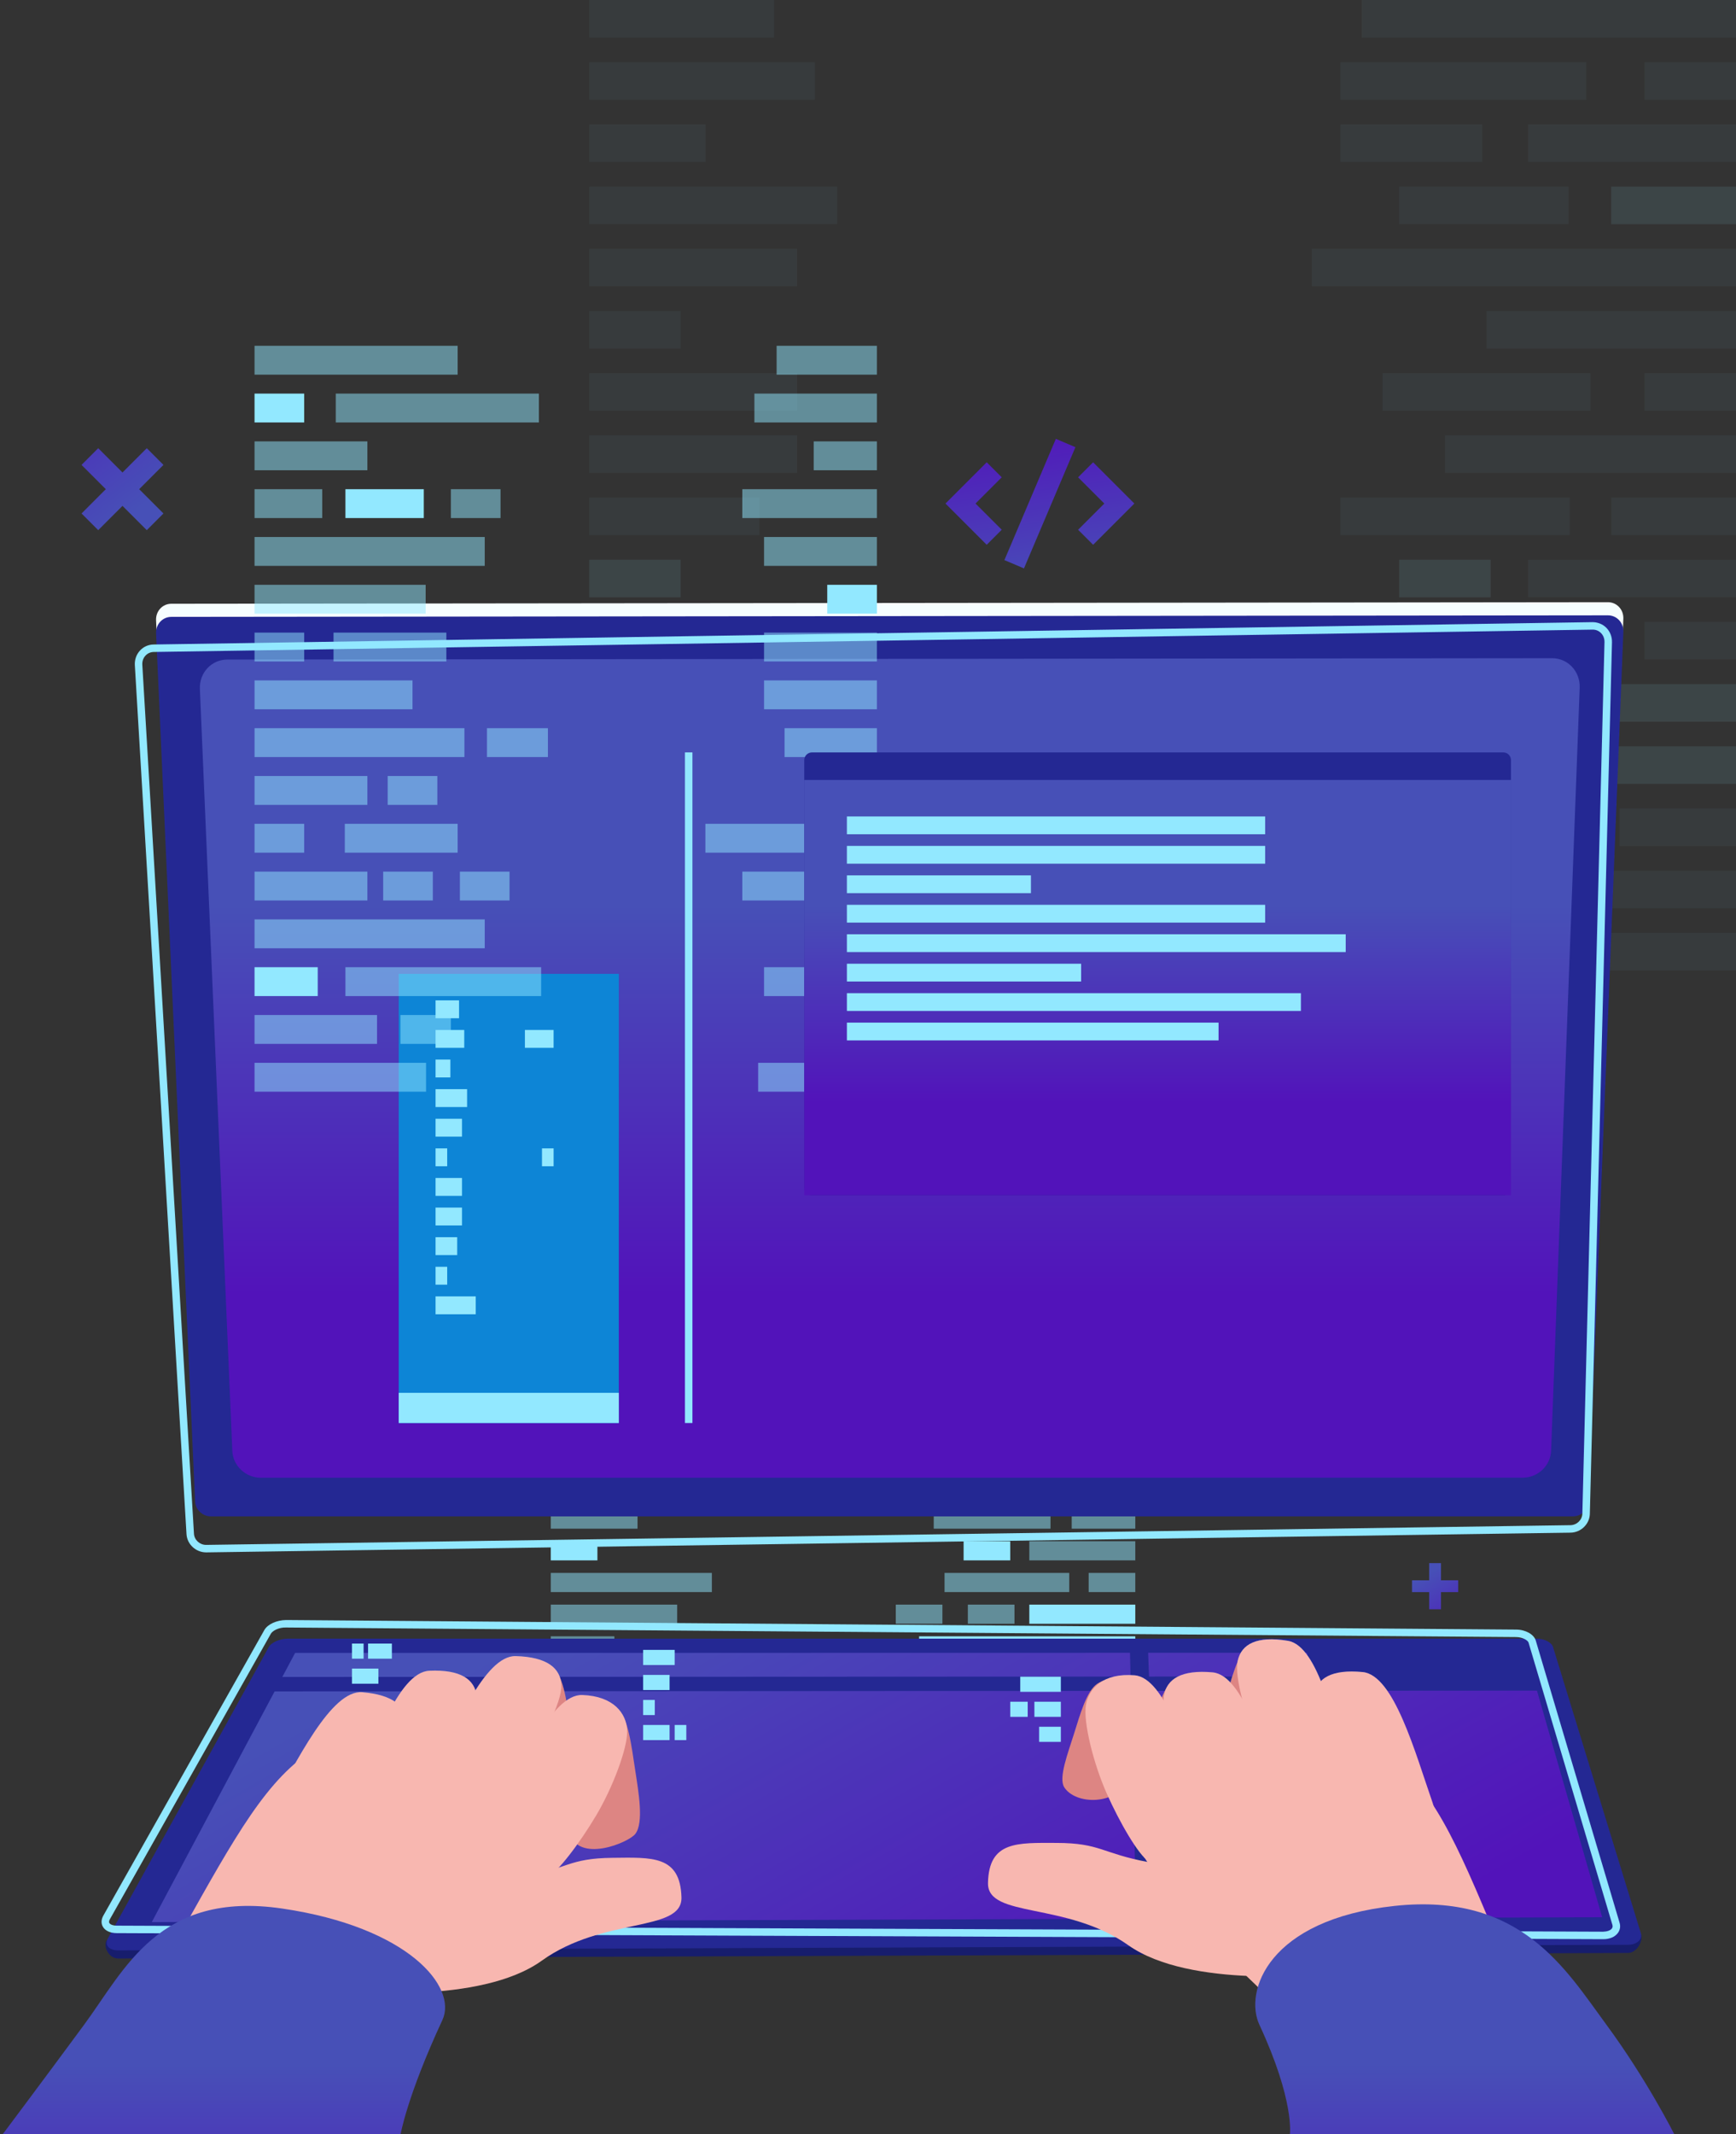 <?xml version="1.0" encoding="utf-8"?>
<!-- Generator: Adobe Illustrator 16.0.0, SVG Export Plug-In . SVG Version: 6.00 Build 0)  -->
<!DOCTYPE svg PUBLIC "-//W3C//DTD SVG 1.1//EN" "http://www.w3.org/Graphics/SVG/1.1/DTD/svg11.dtd">
<svg version="1.1" id="Objects" xmlns="http://www.w3.org/2000/svg" xmlns:xlink="http://www.w3.org/1999/xlink" x="0px" y="0px"
	 width="232px" height="285.104px" viewBox="0 0 232 285.104" enable-background="new 0 0 232 285.104" xml:space="preserve">
<rect x="0" y="0" width="232" height="285.104" fill="#333333" stroke="none"/>
<g>
	<rect x="126.229" y="167.783" opacity="0.5" fill="#92E8FF" width="25.492" height="2.558"/>
	<rect x="124.783" y="172.017" opacity="0.5" fill="#92E8FF" width="16.74" height="2.558"/>
	<rect x="145.489" y="172.017" opacity="0.5" fill="#92E8FF" width="6.231" height="2.558"/>
	<rect x="137.559" y="176.251" opacity="0.5" fill="#92E8FF" width="14.162" height="2.558"/>
	<rect x="143.224" y="180.486" fill="#92E8FF" width="8.497" height="2.558"/>
	<rect x="128.777" y="180.486" opacity="0.5" fill="#92E8FF" width="11.535" height="2.558"/>
	<rect x="122.829" y="184.721" opacity="0.5" fill="#92E8FF" width="28.892" height="2.557"/>
	<rect x="134.726" y="188.956" opacity="0.5" fill="#92E8FF" width="16.995" height="2.557"/>
	<rect x="145.489" y="193.19" opacity="0.5" fill="#92E8FF" width="6.231" height="2.557"/>
	<rect x="124.783" y="176.251" opacity="0.5" fill="#92E8FF" width="9.65" height="2.558"/>
	<rect x="129.344" y="214.362" opacity="0.5" fill="#92E8FF" width="6.231" height="2.558"/>
	<rect x="119.714" y="214.362" opacity="0.5" fill="#92E8FF" width="6.231" height="2.558"/>
	<rect x="131.894" y="197.424" opacity="0.5" fill="#92E8FF" width="19.827" height="2.557"/>
	<rect x="124.783" y="201.659" opacity="0.5" fill="#92E8FF" width="15.607" height="2.558"/>
	<rect x="143.224" y="201.659" opacity="0.5" fill="#92E8FF" width="8.497" height="2.558"/>
	<rect x="127.645" y="193.19" opacity="0.5" fill="#92E8FF" width="14.162" height="2.557"/>
	<rect x="137.559" y="205.893" opacity="0.5" fill="#92E8FF" width="14.162" height="2.558"/>
	<rect x="145.489" y="210.127" opacity="0.5" fill="#92E8FF" width="6.231" height="2.558"/>
	<rect x="128.777" y="205.893" fill="#92E8FF" width="6.231" height="2.558"/>
	<rect x="137.559" y="214.362" fill="#92E8FF" width="14.162" height="2.558"/>
	<rect x="126.229" y="210.127" opacity="0.5" fill="#92E8FF" width="16.664" height="2.558"/>
	<rect x="122.829" y="218.596" fill="#92E8FF" width="28.892" height="2.558"/>
	<rect x="143.79" y="222.831" opacity="0.5" fill="#92E8FF" width="7.931" height="2.558"/>
	<rect x="125.379" y="222.831" opacity="0.5" fill="#92E8FF" width="14.934" height="2.558"/>
	<rect x="117.313" y="227.066" opacity="0.5" fill="#92E8FF" width="16.096" height="2.557"/>
	<rect x="136.347" y="227.066" opacity="0.5" fill="#92E8FF" width="15.374" height="2.557"/>
	<rect x="130.193" y="231.3" opacity="0.5" fill="#92E8FF" width="21.527" height="2.557"/>
	<rect x="73.608" y="231.3" opacity="0.5" fill="#92E8FF" width="14.902" height="2.557"/>
	<rect x="73.608" y="227.066" opacity="0.5" fill="#92E8FF" width="6.23" height="2.557"/>
	<rect x="73.608" y="222.831" opacity="0.5" fill="#92E8FF" width="14.162" height="2.558"/>
	<rect x="73.608" y="218.596" opacity="0.5" fill="#92E8FF" width="8.497" height="2.558"/>
	<rect x="73.608" y="214.362" opacity="0.5" fill="#92E8FF" width="16.89" height="2.558"/>
	<rect x="73.608" y="210.127" opacity="0.5" fill="#92E8FF" width="21.526" height="2.558"/>
	<rect x="73.608" y="205.893" fill="#92E8FF" width="6.23" height="2.558"/>
	<rect x="73.608" y="201.659" opacity="0.5" fill="#92E8FF" width="11.591" height="2.558"/>
	<rect x="73.608" y="197.424" opacity="0.5" fill="#92E8FF" width="14.162" height="2.557"/>
	<rect x="73.608" y="193.19" opacity="0.5" fill="#92E8FF" width="14.162" height="2.557"/>
	<rect x="73.608" y="188.956" opacity="0.5" fill="#92E8FF" width="6.23" height="2.557"/>
	<rect x="73.608" y="184.721" opacity="0.5" fill="#92E8FF" width="14.162" height="2.557"/>
	<rect x="73.608" y="180.486" opacity="0.5" fill="#92E8FF" width="16.89" height="2.558"/>
	<rect x="73.608" y="176.251" opacity="0.5" fill="#92E8FF" width="7.931" height="2.558"/>
	<rect x="73.608" y="172.017" opacity="0.5" fill="#92E8FF" width="15.373" height="2.558"/>
	<rect x="73.608" y="167.783" opacity="0.5" fill="#92E8FF" width="12.584" height="2.558"/>
</g>
<g opacity="0.1">
	<rect x="181.983" opacity="0.5" fill="#92E8FF" width="50.017" height="5.018"/>
	<rect x="179.147" y="8.309" opacity="0.5" fill="#92E8FF" width="32.846" height="5.017"/>
	<rect x="219.774" y="8.309" opacity="0.5" fill="#92E8FF" width="12.226" height="5.017"/>
	<rect x="204.213" y="16.617" opacity="0.5" fill="#92E8FF" width="27.787" height="5.017"/>
	<rect x="215.327" y="24.925" fill="#92E8FF" width="16.673" height="5.018"/>
	<rect x="186.985" y="24.925" opacity="0.5" fill="#92E8FF" width="22.632" height="5.018"/>
	<rect x="175.314" y="33.233" opacity="0.5" fill="#92E8FF" width="56.686" height="5.018"/>
	<rect x="198.655" y="41.542" opacity="0.5" fill="#92E8FF" width="33.345" height="5.017"/>
	<rect x="219.774" y="49.85" opacity="0.5" fill="#92E8FF" width="12.226" height="5.017"/>
	<rect x="179.147" y="16.617" opacity="0.5" fill="#92E8FF" width="18.934" height="5.017"/>
	<rect x="188.096" y="91.391" opacity="0.5" fill="#92E8FF" width="12.228" height="5.018"/>
	<rect x="169.201" y="91.391" opacity="0.5" fill="#92E8FF" width="12.226" height="5.018"/>
	<rect x="193.098" y="58.158" opacity="0.5" fill="#92E8FF" width="38.902" height="5.018"/>
	<rect x="179.147" y="66.466" opacity="0.5" fill="#92E8FF" width="30.623" height="5.018"/>
	<rect x="215.327" y="66.466" opacity="0.5" fill="#92E8FF" width="16.673" height="5.018"/>
	<rect x="184.762" y="49.85" opacity="0.5" fill="#92E8FF" width="27.787" height="5.017"/>
	<rect x="204.213" y="74.774" opacity="0.5" fill="#92E8FF" width="27.787" height="5.018"/>
	<rect x="219.774" y="83.083" opacity="0.5" fill="#92E8FF" width="12.226" height="5.017"/>
	<rect x="186.985" y="74.774" fill="#92E8FF" width="12.226" height="5.018"/>
	<rect x="204.213" y="91.391" fill="#92E8FF" width="27.787" height="5.018"/>
	<rect x="181.983" y="83.083" opacity="0.5" fill="#92E8FF" width="32.695" height="5.017"/>
	<rect x="175.314" y="99.699" fill="#92E8FF" width="56.686" height="5.018"/>
	<rect x="216.439" y="108.007" opacity="0.5" fill="#92E8FF" width="15.561" height="5.018"/>
	<rect x="180.315" y="108.007" opacity="0.5" fill="#92E8FF" width="29.302" height="5.018"/>
	<rect x="164.49" y="116.315" opacity="0.5" fill="#92E8FF" width="31.58" height="5.018"/>
	<rect x="201.837" y="116.315" opacity="0.5" fill="#92E8FF" width="30.163" height="5.018"/>
	<rect x="189.764" y="124.624" opacity="0.5" fill="#92E8FF" width="42.236" height="5.017"/>
	<rect x="78.74" y="124.624" opacity="0.5" fill="#92E8FF" width="29.24" height="5.017"/>
	<rect x="78.74" y="116.315" opacity="0.5" fill="#92E8FF" width="12.226" height="5.018"/>
	<rect x="78.74" y="108.007" opacity="0.5" fill="#92E8FF" width="27.786" height="5.018"/>
	<rect x="78.74" y="99.699" opacity="0.5" fill="#92E8FF" width="16.672" height="5.018"/>
	<rect x="78.74" y="91.391" opacity="0.5" fill="#92E8FF" width="33.139" height="5.018"/>
	<rect x="78.74" y="83.083" opacity="0.5" fill="#92E8FF" width="42.235" height="5.017"/>
	<rect x="78.74" y="74.774" fill="#92E8FF" width="12.226" height="5.018"/>
	<rect x="78.74" y="66.466" opacity="0.5" fill="#92E8FF" width="22.742" height="5.018"/>
	<rect x="78.74" y="58.158" opacity="0.5" fill="#92E8FF" width="27.786" height="5.018"/>
	<rect x="78.74" y="49.85" opacity="0.5" fill="#92E8FF" width="27.786" height="5.017"/>
	<rect x="78.74" y="41.542" opacity="0.5" fill="#92E8FF" width="12.226" height="5.017"/>
	<rect x="78.74" y="33.233" opacity="0.5" fill="#92E8FF" width="27.786" height="5.018"/>
	<rect x="78.74" y="24.925" opacity="0.5" fill="#92E8FF" width="33.139" height="5.018"/>
	<rect x="78.74" y="16.617" opacity="0.5" fill="#92E8FF" width="15.561" height="5.017"/>
	<rect x="78.74" y="8.309" opacity="0.5" fill="#92E8FF" width="30.162" height="5.017"/>
	<rect x="78.74" opacity="0.5" fill="#92E8FF" width="24.691" height="5.018"/>
</g>
<g>
	<path fill="#F6FEFF" d="M210.199,200.82H28.19c-1.12,0-2.068-0.889-2.117-1.986l-5.216-115.97
		c-0.055-1.218,0.858-2.208,2.039-2.208l191.99-0.207c1.186-0.001,2.107,0.988,2.059,2.208l-4.632,116.173
		C212.27,199.929,211.323,200.82,210.199,200.82z"/>
	<path fill="#242893" d="M210.199,202.574H28.19c-1.12,0-2.068-0.889-2.117-1.986l-5.216-115.97
		c-0.055-1.218,0.858-2.208,2.039-2.209l191.99-0.206c1.186-0.001,2.107,0.988,2.059,2.208l-4.632,116.173
		C212.27,201.683,211.323,202.574,210.199,202.574z"/>
	<linearGradient id="SVGID_1_" gradientUnits="userSpaceOnUse" x1="118.911" y1="193.461" x2="118.911" y2="120.849">
		<stop  offset="0.283" style="stop-color:#5213BA"/>
		<stop  offset="1" style="stop-color:#4750B7"/>
	</linearGradient>
	<path fill="url(#SVGID_1_)" d="M211.109,91.865l-3.82,101.955c-0.074,1.984-1.772,3.585-3.794,3.585l-168.652,0.008
		c-2.01,0-3.711-1.598-3.796-3.579L26.713,92.047c-0.092-2.167,1.548-3.933,3.656-3.936l177.046-0.181
		C209.536,87.928,211.19,89.694,211.109,91.865z"/>
</g>
<g>
	<rect x="53.287" y="130.096" fill="#0D85D6" width="29.413" height="60.005"/>
	<rect x="53.287" y="186.071" fill="#92E8FF" width="29.413" height="4.03"/>
	<rect x="58.208" y="173.184" fill="#92E8FF" width="5.37" height="2.389"/>
	<rect x="58.208" y="169.23" fill="#92E8FF" width="1.555" height="2.388"/>
	<rect x="58.208" y="165.275" fill="#92E8FF" width="2.892" height="2.389"/>
	<rect x="58.208" y="161.321" fill="#92E8FF" width="3.533" height="2.388"/>
	<rect x="58.208" y="157.366" fill="#92E8FF" width="3.533" height="2.389"/>
	<rect x="58.208" y="153.412" fill="#92E8FF" width="1.555" height="2.388"/>
	<rect x="58.208" y="149.457" fill="#92E8FF" width="3.533" height="2.388"/>
	<rect x="58.208" y="145.501" fill="#92E8FF" width="4.214" height="2.389"/>
	<rect x="58.208" y="141.547" fill="#92E8FF" width="1.979" height="2.388"/>
	<rect x="58.208" y="137.592" fill="#92E8FF" width="3.835" height="2.389"/>
	<rect x="72.431" y="153.412" fill="#92E8FF" width="1.554" height="2.388"/>
	<rect x="70.149" y="137.592" fill="#92E8FF" width="3.835" height="2.389"/>
	<rect x="58.208" y="133.638" fill="#92E8FF" width="3.14" height="2.388"/>
</g>
<path fill="#92E8FF" d="M27.541,207.382c-1.367,0-2.537-1.082-2.617-2.43L18.021,88.87c-0.045-0.74,0.2-1.438,0.689-1.966
	c0.472-0.508,1.115-0.794,1.813-0.806l192.301-2.985c0.679,0.001,1.355,0.255,1.845,0.75c0.507,0.512,0.775,1.203,0.757,1.944
	l-2.958,116.43c-0.035,1.365-1.193,2.491-2.582,2.511l-182.307,2.634C27.566,207.382,27.554,207.382,27.541,207.382z
	 M212.865,84.112c-0.009,0-0.017,0-0.025,0L20.539,87.098c-0.422,0.006-0.811,0.179-1.095,0.486
	c-0.302,0.325-0.453,0.761-0.425,1.227l6.902,116.084c0.049,0.825,0.773,1.488,1.619,1.488c0.008,0,0.016,0,0.023,0l182.308-2.634
	c0.858-0.012,1.574-0.701,1.596-1.536l2.958-116.43c0.012-0.467-0.154-0.898-0.468-1.215
	C213.667,84.273,213.28,84.112,212.865,84.112z"/>
<g>
	<rect x="34.017" y="46.195" opacity="0.5" fill="#92E8FF" width="27.144" height="3.856"/>
	<rect x="44.874" y="52.581" opacity="0.5" fill="#92E8FF" width="27.144" height="3.856"/>
	<rect x="34.017" y="52.581" fill="#92E8FF" width="6.635" height="3.856"/>
	<rect x="34.017" y="58.966" opacity="0.5" fill="#92E8FF" width="15.08" height="3.856"/>
	<rect x="34.017" y="65.352" opacity="0.5" fill="#92E8FF" width="9.048" height="3.856"/>
	<rect x="46.163" y="65.352" fill="#92E8FF" width="10.473" height="3.856"/>
	<rect x="34.017" y="71.738" opacity="0.5" fill="#92E8FF" width="30.763" height="3.856"/>
	<rect x="34.017" y="78.124" opacity="0.5" fill="#92E8FF" width="22.868" height="3.856"/>
	<rect x="34.017" y="84.51" opacity="0.5" fill="#92E8FF" width="6.635" height="3.856"/>
	<rect x="60.255" y="65.352" opacity="0.5" fill="#92E8FF" width="6.636" height="3.856"/>
	<rect x="51.207" y="116.439" opacity="0.5" fill="#92E8FF" width="6.636" height="3.856"/>
	<rect x="61.462" y="116.439" opacity="0.5" fill="#92E8FF" width="6.635" height="3.856"/>
	<rect x="34.017" y="90.896" opacity="0.5" fill="#92E8FF" width="21.111" height="3.856"/>
	<rect x="65.081" y="97.281" opacity="0.5" fill="#92E8FF" width="8.143" height="3.856"/>
	<rect x="34.017" y="97.281" opacity="0.5" fill="#92E8FF" width="28.048" height="3.856"/>
	<rect x="44.572" y="84.51" opacity="0.5" fill="#92E8FF" width="15.08" height="3.856"/>
	<rect x="34.017" y="103.667" opacity="0.5" fill="#92E8FF" width="15.08" height="3.856"/>
	<rect x="34.017" y="110.053" opacity="0.5" fill="#92E8FF" width="6.635" height="3.856"/>
	<rect x="51.811" y="103.667" opacity="0.5" fill="#92E8FF" width="6.635" height="3.856"/>
	<rect x="34.017" y="116.439" opacity="0.5" fill="#92E8FF" width="15.08" height="3.856"/>
	<rect x="46.08" y="110.053" opacity="0.5" fill="#92E8FF" width="15.08" height="3.856"/>
	<rect x="34.017" y="122.825" opacity="0.5" fill="#92E8FF" width="30.763" height="3.856"/>
	<rect x="34.017" y="129.21" fill="#92E8FF" width="8.444" height="3.856"/>
	<rect x="46.163" y="129.21" opacity="0.5" fill="#92E8FF" width="26.155" height="3.856"/>
	<rect x="53.515" y="135.596" opacity="0.5" fill="#92E8FF" width="6.74" height="3.856"/>
	<rect x="34.017" y="135.596" opacity="0.5" fill="#92E8FF" width="16.369" height="3.856"/>
	<rect x="34.017" y="141.982" opacity="0.5" fill="#92E8FF" width="22.921" height="3.856"/>
	<rect x="101.319" y="141.982" opacity="0.5" fill="#92E8FF" width="15.869" height="3.856"/>
	<rect x="110.553" y="135.596" opacity="0.5" fill="#92E8FF" width="6.636" height="3.856"/>
	<rect x="102.108" y="129.21" opacity="0.5" fill="#92E8FF" width="15.08" height="3.856"/>
	<rect x="108.141" y="122.825" opacity="0.5" fill="#92E8FF" width="9.048" height="3.856"/>
	<rect x="99.204" y="116.439" opacity="0.5" fill="#92E8FF" width="17.984" height="3.856"/>
	<rect x="94.268" y="110.053" opacity="0.5" fill="#92E8FF" width="22.921" height="3.856"/>
	<rect x="110.553" y="103.667" opacity="0.5" fill="#92E8FF" width="6.636" height="3.856"/>
	<rect x="104.847" y="97.281" opacity="0.5" fill="#92E8FF" width="12.342" height="3.856"/>
	<rect x="102.108" y="90.896" opacity="0.5" fill="#92E8FF" width="15.08" height="3.856"/>
	<rect x="102.108" y="84.51" opacity="0.5" fill="#92E8FF" width="15.08" height="3.856"/>
	<rect x="110.553" y="78.124" fill="#92E8FF" width="6.636" height="3.856"/>
	<rect x="102.108" y="71.738" opacity="0.5" fill="#92E8FF" width="15.08" height="3.856"/>
	<rect x="99.204" y="65.352" opacity="0.5" fill="#92E8FF" width="17.984" height="3.856"/>
	<rect x="108.743" y="58.966" opacity="0.5" fill="#92E8FF" width="8.445" height="3.856"/>
	<rect x="100.819" y="52.581" opacity="0.5" fill="#92E8FF" width="16.369" height="3.856"/>
	<rect x="103.788" y="46.195" opacity="0.5" fill="#92E8FF" width="13.4" height="3.856"/>
</g>
<g>
	<path fill="#242893" d="M200.896,159.68h-92.384c-0.569,0-1.031-0.462-1.031-1.031v-57.105c0-0.569,0.462-1.031,1.031-1.031h92.384
		c0.569,0,1.03,0.462,1.03,1.031v57.105C201.926,159.218,201.465,159.68,200.896,159.68z"/>
	<linearGradient id="SVGID_2_" gradientUnits="userSpaceOnUse" x1="154.703" y1="157.678" x2="154.703" y2="120.878">
		<stop  offset="0.283" style="stop-color:#5213BA"/>
		<stop  offset="1" style="stop-color:#4750B7"/>
	</linearGradient>
	<rect x="107.48" y="104.195" fill="url(#SVGID_2_)" width="94.445" height="55.485"/>
	<rect x="113.179" y="109.071" fill="#92E8FF" width="55.896" height="2.376"/>
	<rect x="113.179" y="113.005" fill="#92E8FF" width="55.896" height="2.376"/>
	<rect x="113.179" y="116.94" fill="#92E8FF" width="24.595" height="2.376"/>
	<rect x="113.179" y="120.875" fill="#92E8FF" width="55.896" height="2.376"/>
	<rect x="113.179" y="124.809" fill="#92E8FF" width="66.662" height="2.376"/>
	<rect x="113.179" y="128.744" fill="#92E8FF" width="31.302" height="2.376"/>
	<rect x="113.179" y="132.678" fill="#92E8FF" width="60.675" height="2.376"/>
	<rect x="113.179" y="136.613" fill="#92E8FF" width="49.67" height="2.376"/>
</g>
<rect x="91.537" y="100.512" fill="#92E8FF" width="1" height="89.589"/>
<linearGradient id="SVGID_3_" gradientUnits="userSpaceOnUse" x1="-6.582" y1="35.362" x2="18.421" y2="68.031">
	<stop  offset="0.283" style="stop-color:#5213BA"/>
	<stop  offset="1" style="stop-color:#4750B7"/>
</linearGradient>
<polygon fill="url(#SVGID_3_)" points="21.845,62.107 19.615,59.877 16.37,63.122 13.125,59.877 10.896,62.107 14.14,65.352 
	10.896,68.597 13.125,70.827 16.37,67.582 19.615,70.827 21.845,68.597 18.6,65.352 "/>
<g>
	<linearGradient id="SVGID_4_" gradientUnits="userSpaceOnUse" x1="136.226" y1="46.559" x2="140.559" y2="79.225">
		<stop  offset="0.283" style="stop-color:#5213BA"/>
		<stop  offset="1" style="stop-color:#4750B7"/>
	</linearGradient>
	<polygon fill="url(#SVGID_4_)" points="134.229,74.823 136.844,75.933 143.72,59.738 141.104,58.627 	"/>
	<linearGradient id="SVGID_5_" gradientUnits="userSpaceOnUse" x1="127.748" y1="47.685" x2="132.081" y2="80.35">
		<stop  offset="0.283" style="stop-color:#5213BA"/>
		<stop  offset="1" style="stop-color:#4750B7"/>
	</linearGradient>
	<polygon fill="url(#SVGID_5_)" points="131.864,61.757 126.353,67.268 131.864,72.778 133.873,70.769 130.371,67.268 
		133.873,63.766 	"/>
	<linearGradient id="SVGID_6_" gradientUnits="userSpaceOnUse" x1="144.708" y1="45.432" x2="149.042" y2="78.1">
		<stop  offset="0.283" style="stop-color:#5213BA"/>
		<stop  offset="1" style="stop-color:#4750B7"/>
	</linearGradient>
	<polygon fill="url(#SVGID_6_)" points="146.085,61.757 144.076,63.766 147.577,67.268 144.076,70.769 146.085,72.778 
		151.596,67.268 	"/>
</g>
<g>
	<path fill="#171D6D" d="M219.317,258.432c0.268,0.871-0.548,2.457-1.77,2.463l-201.729,0.746c-1.266,0.004-2.059-1.549-1.567-2.439
		"/>
	<path fill="#242893" d="M217.548,259.807l-201.729,0.746c-1.266,0.004-1.891-0.719-1.399-1.609l21.497-38.913
		c0.342-0.62,1.465-1.119,2.51-1.119h166.944c1.014,0,1.986,0.492,2.174,1.102l11.728,38.202
		C219.54,259.086,218.77,259.801,217.548,259.807z"/>
	<linearGradient id="SVGID_7_" gradientUnits="userSpaceOnUse" x1="131.151" y1="321.708" x2="70.079" y2="213.682">
		<stop  offset="0.283" style="stop-color:#5213BA"/>
		<stop  offset="1" style="stop-color:#4750B7"/>
	</linearGradient>
	<polygon fill="url(#SVGID_7_)" points="20.284,256.773 151.856,256.33 151.132,225.882 36.702,225.955 	"/>
	<linearGradient id="SVGID_8_" gradientUnits="userSpaceOnUse" x1="216.188" y1="280.326" x2="157.03" y2="175.686">
		<stop  offset="0.283" style="stop-color:#5213BA"/>
		<stop  offset="1" style="stop-color:#4750B7"/>
	</linearGradient>
	<polygon fill="url(#SVGID_8_)" points="182.552,256.229 214.114,256.121 205.4,225.849 177.879,225.866 	"/>
	<linearGradient id="SVGID_9_" gradientUnits="userSpaceOnUse" x1="190.963" y1="294.551" x2="125.088" y2="178.029">
		<stop  offset="0.283" style="stop-color:#5213BA"/>
		<stop  offset="1" style="stop-color:#4750B7"/>
	</linearGradient>
	<polygon fill="url(#SVGID_9_)" points="154.716,256.32 179.707,256.236 178.291,246.251 154.355,246.31 	"/>
	<linearGradient id="SVGID_10_" gradientUnits="userSpaceOnUse" x1="195.961" y1="286.296" x2="139.248" y2="185.98">
		<stop  offset="0.283" style="stop-color:#5213BA"/>
		<stop  offset="1" style="stop-color:#4750B7"/>
	</linearGradient>
	<polygon fill="url(#SVGID_10_)" points="153.989,236.111 176.847,236.075 175.399,225.868 153.622,225.881 	"/>
	<linearGradient id="SVGID_11_" gradientUnits="userSpaceOnUse" x1="152.352" y1="324.973" x2="86.881" y2="209.165">
		<stop  offset="0.283" style="stop-color:#5213BA"/>
		<stop  offset="1" style="stop-color:#4750B7"/>
	</linearGradient>
	<polygon fill="url(#SVGID_11_)" points="37.729,224.026 151.086,223.974 151.011,220.798 39.438,220.817 	"/>
	<linearGradient id="SVGID_12_" gradientUnits="userSpaceOnUse" x1="202.115" y1="289.597" x2="142.326" y2="183.841">
		<stop  offset="0.283" style="stop-color:#5213BA"/>
		<stop  offset="1" style="stop-color:#4750B7"/>
	</linearGradient>
	<polygon fill="url(#SVGID_12_)" points="153.554,223.973 175.129,223.963 174.679,220.794 153.439,220.798 	"/>
	<path fill="#92E8FF" d="M214.263,259.057c-0.005,0-0.01,0-0.015,0l-198.642-0.809c-0.868-0.002-1.543-0.313-1.854-0.848
		c-0.257-0.441-0.236-0.971,0.058-1.492l21.518-38.152c0.435-0.771,1.646-1.326,2.921-1.337l164.384,1.277
		c1.241,0.01,2.361,0.637,2.605,1.459l11.205,37.706c0.146,0.49,0.063,0.979-0.235,1.375
		C215.816,258.758,215.107,259.057,214.263,259.057z M214.252,258.057c0.509-0.016,0.959-0.16,1.155-0.42
		c0.107-0.143,0.132-0.305,0.076-0.49l-11.205-37.706c-0.089-0.299-0.777-0.737-1.654-0.744L38.24,217.419
		c-0.962-0.039-1.818,0.431-2.042,0.829L14.681,256.4c-0.08,0.141-0.155,0.342-0.064,0.498c0.098,0.168,0.41,0.348,0.994,0.35
		L214.252,258.057z"/>
</g>
<g>
	<defs>
		<path id="SVGID_13_" d="M81.883,248.186c-3.68,0.035-5.128,0.598-7.211,1.309c0.758-0.818,1.615-1.901,2.478-3.107
			c2.283,1.665,7.039-0.442,7.757-1.394c1.156-1.531,0.444-5.495-0.034-8.637c-0.311-2.036-0.616-4.364-1.168-6.028
			c-0.445-1.979-2.223-3.765-5.881-3.893c-0.717-0.024-1.431,0.25-2.137,0.746c-0.232-1.223-0.516-2.348-0.903-3.176
			c-0.594-1.64-2.404-2.669-5.852-2.768c-1.852-0.053-3.669,1.858-5.394,4.564c-0.593-1.771-2.503-2.77-6.156-2.608
			c-1.669,0.074-3.206,1.733-4.625,4.124c-0.949-0.656-2.366-1.094-4.338-1.256c-2.949-0.243-6.116,4.494-8.972,9.513
			c-4.701,4.024-8.517,10.619-14.007,20.409c-7.12,2.82-10.461,9.432-14.195,14.494C5.83,277.822,0.37,285.104,0.37,285.104h6.08
			h34.42h12.667c0,0,0.872-5.102,5.583-15.246c0.516-1.111,0.482-2.451-0.123-3.871c4.797-0.451,9.935-1.561,13.396-4.053
			c8.24-5.934,18.81-3.736,18.678-8.471C90.914,247.829,87.085,248.136,81.883,248.186z"/>
	</defs>
	<clipPath id="SVGID_14_">
		<use xlink:href="#SVGID_13_"  overflow="visible"/>
	</clipPath>
	<path opacity="0.1" clip-path="url(#SVGID_14_)" fill="#FF4A1A" d="M-11.708,307.783c14.25-22,38-56.494,54.25-56.496
		c16.25-0.004,26.703,3.373,24.477,15.184c-2.227,11.813,2.231,3.822,8.627,7.543c6.396,3.719,4.699,4.52-1.702,11.52
		s-4.979,21.75-9.94,27S-11.708,307.783-11.708,307.783z"/>
	<linearGradient id="SVGID_15_" gradientUnits="userSpaceOnUse" x1="97.067" y1="248.103" x2="97.067" y2="208.368">
		<stop  offset="0" style="stop-color:#0000FF;stop-opacity:0"/>
		<stop  offset="1" style="stop-color:#48A5F9"/>
	</linearGradient>
	<polyline clip-path="url(#SVGID_14_)" fill="url(#SVGID_15_)" points="34.736,186.071 -41.57,285.104 235.703,285.104 
		193.465,186.071 	"/>
</g>
<g>
	<defs>
		<path id="SVGID_16_" d="M214.678,270.479c-3.831-5.193-7.948-11.885-16.014-14.715c-2.548-6.067-4.703-10.829-7.082-14.514
			c-0.034-0.119-0.065-0.237-0.107-0.359c-2.37-6.817-5.195-17.113-9.362-17.518c-2.796-0.271-4.582,0.209-5.579,1.228
			c-1.194-2.936-2.622-5.11-4.433-5.406c-4.132-0.678-6.174,0.425-6.693,2.652c-0.016,0.066-0.022,0.146-0.033,0.218
			c-0.346,0.793-0.655,1.728-0.943,2.701c-0.743-0.785-1.534-1.278-2.383-1.354c-3.435-0.309-5.354,0.5-6.138,2.057
			c-0.229,0.37-0.443,0.809-0.645,1.297c-1.098-1.712-2.3-2.848-3.637-2.959c-1.847-0.154-3.263,0.171-4.301,0.776
			c-0.247,0.103-0.481,0.218-0.688,0.354c-1.42,0.943-2.3,4.101-3.112,6.688c-0.813,2.588-2.091,5.896-1.309,7.13
			c0.998,1.575,3.712,2.125,5.91,1.337c1.544,3.375,3.554,6.85,4.905,8.187c0.092,0.15,0.185,0.301,0.278,0.451
			c-6.054-1.146-6.298-2.526-12.134-2.532c-5.203-0.006-9.034-0.281-9.144,5.355c-0.092,4.734,10.459,2.449,18.749,8.311
			c4.061,2.871,10.382,3.846,15.778,4.094c0.53,0.506,1.047,1.004,1.543,1.496c-0.556,1.91-0.417,3.705,0.197,5.027
			c4.712,10.146,4.082,14.625,4.082,14.625h8.654h31.72h10.985C223.745,285.104,220.093,277.822,214.678,270.479z"/>
	</defs>
	<clipPath id="SVGID_17_">
		<use xlink:href="#SVGID_16_"  overflow="visible"/>
	</clipPath>
	<path opacity="0.1" clip-path="url(#SVGID_17_)" fill="#FF4A1A" d="M240.681,309.289c-14.25-22-38-56.494-54.25-56.496
		c-16.25-0.004-26.703,3.373-24.477,15.186c2.227,11.811-2.231,3.82-8.627,7.541c-6.396,3.719-4.699,4.52,1.702,11.52
		s4.979,21.75,9.94,27S240.681,309.289,240.681,309.289z"/>
	<linearGradient id="SVGID_18_" gradientUnits="userSpaceOnUse" x1="97.067" y1="248.103" x2="97.067" y2="208.368">
		<stop  offset="0" style="stop-color:#0000FF;stop-opacity:0"/>
		<stop  offset="1" style="stop-color:#48A5F9"/>
	</linearGradient>
	<polyline clip-path="url(#SVGID_17_)" fill="url(#SVGID_18_)" points="34.736,186.071 -41.57,285.104 235.703,285.104 
		193.465,186.071 	"/>
</g>
<g>
	<rect x="47.037" y="222.908" fill="#92E8FF" width="3.532" height="2.02"/>
	<rect x="47.037" y="219.564" fill="#92E8FF" width="1.554" height="2.02"/>
	<rect x="49.188" y="219.564" fill="#92E8FF" width="3.183" height="2.02"/>
</g>
<g>
	<rect x="85.951" y="230.441" fill="#92E8FF" width="3.533" height="2.02"/>
	<rect x="85.951" y="227.097" fill="#92E8FF" width="1.555" height="2.02"/>
	<rect x="90.164" y="230.441" fill="#92E8FF" width="1.555" height="2.02"/>
	<rect x="85.951" y="223.753" fill="#92E8FF" width="3.533" height="2.02"/>
	<rect x="85.951" y="220.409" fill="#92E8FF" width="4.213" height="2.02"/>
</g>
<g>
	<rect x="138.87" y="230.678" fill="#92E8FF" width="2.901" height="2.02"/>
	<rect x="138.238" y="227.334" fill="#92E8FF" width="3.533" height="2.02"/>
	<rect x="135.009" y="227.334" fill="#92E8FF" width="2.333" height="2.02"/>
	<rect x="136.347" y="223.991" fill="#92E8FF" width="5.425" height="2.02"/>
</g>
<linearGradient id="SVGID_19_" gradientUnits="userSpaceOnUse" x1="198.719" y1="222.391" x2="190.767" y2="210.358">
	<stop  offset="0.283" style="stop-color:#5213BA"/>
	<stop  offset="1" style="stop-color:#4750B7"/>
</linearGradient>
<polygon fill="url(#SVGID_19_)" points="192.575,208.818 190.999,208.818 190.999,211.113 188.704,211.113 188.704,212.69 
	190.999,212.69 190.999,214.984 192.575,214.984 192.575,212.69 194.87,212.69 194.87,211.113 192.575,211.113 "/>
<g>
	<g>
		<path fill="#DD8583" d="M76.082,244.759c-1.322-5.039-3.933-12.221-0.728-14.808c3.205-2.586,5.814-2.605,7.194-1.594
			c1.381,1.012,1.844,4.857,2.323,7.999c0.479,3.142,1.19,7.105,0.034,8.637C84.035,246.148,77.2,249.022,76.082,244.759z"/>
		<path fill="#DD8583" d="M67.486,239.269c-1.322-5.039-3.934-12.221-0.729-14.808c3.206-2.586,5.815-2.605,7.195-1.594
			s1.844,4.857,2.322,7.999c0.479,3.142,1.598,6.802,0.916,8.078S68.604,243.532,67.486,239.269z"/>
		<path fill="#F8B7B0" d="M60.64,262.795c-11.6,8.238-16.81,14.658-19.77,22.309H6.45c6.53-9.68,12.92-18.359,15.01-22.039
			c15.99-28.22,17.76-35.51,45.93-31.571C91.68,234.894,70.07,256.084,60.64,262.795z"/>
		<path fill="#F8B7B0" d="M66.398,242.605c3.184-6.46,7.246-16.314,11.425-16.169c4.178,0.146,5.901,2.452,5.992,4.743
			c0.092,2.29-1.928,7.622-4.139,11.342c-2.211,3.719-5.189,7.664-6.662,8.396C71.543,251.646,63.704,248.07,66.398,242.605z"/>
		<path fill="#F8B7B0" d="M57.597,237.477c3.148-6.479,7.155-16.358,11.335-16.238c4.179,0.119,5.983,1.592,6.087,3.882
			c0.104,2.29-2.726,7.573-4.916,11.306c-2.19,3.733-4.373,8.579-5.841,9.319C62.793,246.485,54.935,242.958,57.597,237.477z"/>
		<path fill="#F8B7B0" d="M47.114,240.198c2.724-6.685,6.085-16.818,10.268-17.003s6.081,1.151,6.334,3.425
			c0.252,2.274-2.231,7.744-4.178,11.622c-1.945,3.878-3.811,8.864-5.229,9.708S44.81,245.851,47.114,240.198z"/>
		<path fill="#F8B7B0" d="M36.09,241.635c3.544-6.287,8.156-15.916,12.329-15.572s5.887,1.908,5.852,4.195
			c-0.036,2.287-3.189,7.4-5.608,11.003c-2.419,3.602-4.898,8.313-6.412,8.972C40.737,250.891,33.092,246.955,36.09,241.635z"/>
		<path fill="#F8B7B0" d="M67.844,243.666c-3.461,6.959-2.13,7.942,1.735,7.195c6.241-1.207,6.404-2.618,12.304-2.675
			c5.202-0.05,9.031-0.357,9.188,5.277c0.132,4.734-10.438,2.537-18.678,8.471c-8.241,5.932-25.985,4.043-25.985,4.043
			L67.844,243.666z"/>
	</g>
	<g>
		<path fill="#DD8583" d="M150.868,237.641c1.828-4.2,5.119-10.252,2.388-12.06s-5.194-1.588-6.614-0.646
			c-1.421,0.943-2.301,4.101-3.113,6.688c-0.813,2.588-2.091,5.896-1.309,7.13C143.75,241.168,149.322,241.194,150.868,237.641z"/>
		<path fill="#DD8583" d="M161.354,241.486c1.908-4.848,5.349-11.671,2.472-14.618c-2.877-2.946-5.466-3.273-6.956-2.432
			c-1.49,0.841-2.404,4.605-3.251,7.668c-0.847,3.063-2.39,6.565-1.863,7.913C152.28,241.366,159.74,245.586,161.354,241.486z"/>
		<path fill="#DD8583" d="M171.369,237.005c1.908-4.847,5.349-11.67,2.472-14.617s-5.466-3.273-6.956-2.433
			c-1.49,0.842-2.405,4.606-3.251,7.669c-0.847,3.063-2.39,6.565-1.863,7.913C162.296,236.885,169.755,241.106,171.369,237.005z"/>
		<path fill="#F8B7B0" d="M212.76,285.104h-31.72c-2.189-7.41-6.689-14.139-16.65-23.17c-8.569-7.779-27.52-31.37-3-31.87
			c28.44-0.59,29.33,6.86,41.881,36.77C204.62,270.055,208.47,276.975,212.76,285.104z"/>
		<path fill="#F8B7B0" d="M161.064,241.209c-2.399-6.79-5.27-17.056-9.436-17.404s-6.15,1.738-6.511,4.002
			c-0.361,2.264,1.014,7.796,2.771,11.751c1.757,3.954,4.248,8.224,5.624,9.123C154.888,249.581,163.094,246.955,161.064,241.209z"
			/>
		<path fill="#F8B7B0" d="M171.386,240.875c-2.361-6.806-5.174-17.089-9.338-17.464s-6.129,0.875-6.503,3.136
			c-0.374,2.262,1.813,7.843,3.547,11.808c1.734,3.966,3.329,9.036,4.699,9.943C165.162,249.206,173.382,246.631,171.386,240.875z"
			/>
		<path fill="#F8B7B0" d="M180.289,237.29c-1.915-6.959-4.057-17.419-8.188-18.096c-4.132-0.678-6.174,0.425-6.693,2.652
			c-0.52,2.229,1.301,7.953,2.775,12.033c1.474,4.081,2.737,9.254,4.047,10.259C173.538,245.144,181.909,243.176,180.289,237.29z"/>
		<path fill="#F8B7B0" d="M191.475,240.89c-2.37-6.817-5.195-17.113-9.362-17.518c-4.168-0.404-6.133,0.831-6.504,3.088
			c-0.372,2.258,1.821,7.85,3.562,11.825c1.739,3.975,3.341,9.053,4.713,9.969C185.255,249.172,193.479,246.658,191.475,240.89z"/>
		<path fill="#F8B7B0" d="M155.18,241.556c3.521,6.929,2.197,7.924-1.675,7.21c-6.251-1.154-6.425-2.564-12.325-2.57
			c-5.203-0.006-9.034-0.281-9.144,5.355c-0.092,4.734,10.459,2.449,18.749,8.311c8.29,5.863,26.019,3.824,26.019,3.824
			L155.18,241.556z"/>
	</g>
	<linearGradient id="SVGID_20_" gradientUnits="userSpaceOnUse" x1="29.926" y1="318.853" x2="29.926" y2="275.819">
		<stop  offset="0.283" style="stop-color:#5213BA"/>
		<stop  offset="1" style="stop-color:#4750B7"/>
	</linearGradient>
	<path fill="url(#SVGID_20_)" d="M0.37,285.104c0,0,5.46-7.281,10.875-14.625c5.415-7.342,10-17.941,26.484-15.514
		c16.848,2.48,23.44,10.479,21.391,14.893c-4.711,10.145-5.583,15.246-5.583,15.246H0.37z"/>
	
		<linearGradient id="SVGID_21_" gradientUnits="userSpaceOnUse" x1="463.027" y1="319.087" x2="463.027" y2="275.755" gradientTransform="matrix(-1 0 0 1 658.777 0)">
		<stop  offset="0.283" style="stop-color:#5213BA"/>
		<stop  offset="1" style="stop-color:#4750B7"/>
	</linearGradient>
	<path fill="url(#SVGID_21_)" d="M223.745,285.104c0,0-3.652-7.281-9.067-14.625c-5.415-7.342-11.393-17.686-28.308-15.867
		c-16.933,1.818-20.115,11.455-18.066,15.867c4.712,10.146,4.082,14.625,4.082,14.625H223.745z"/>
</g>
</svg>
